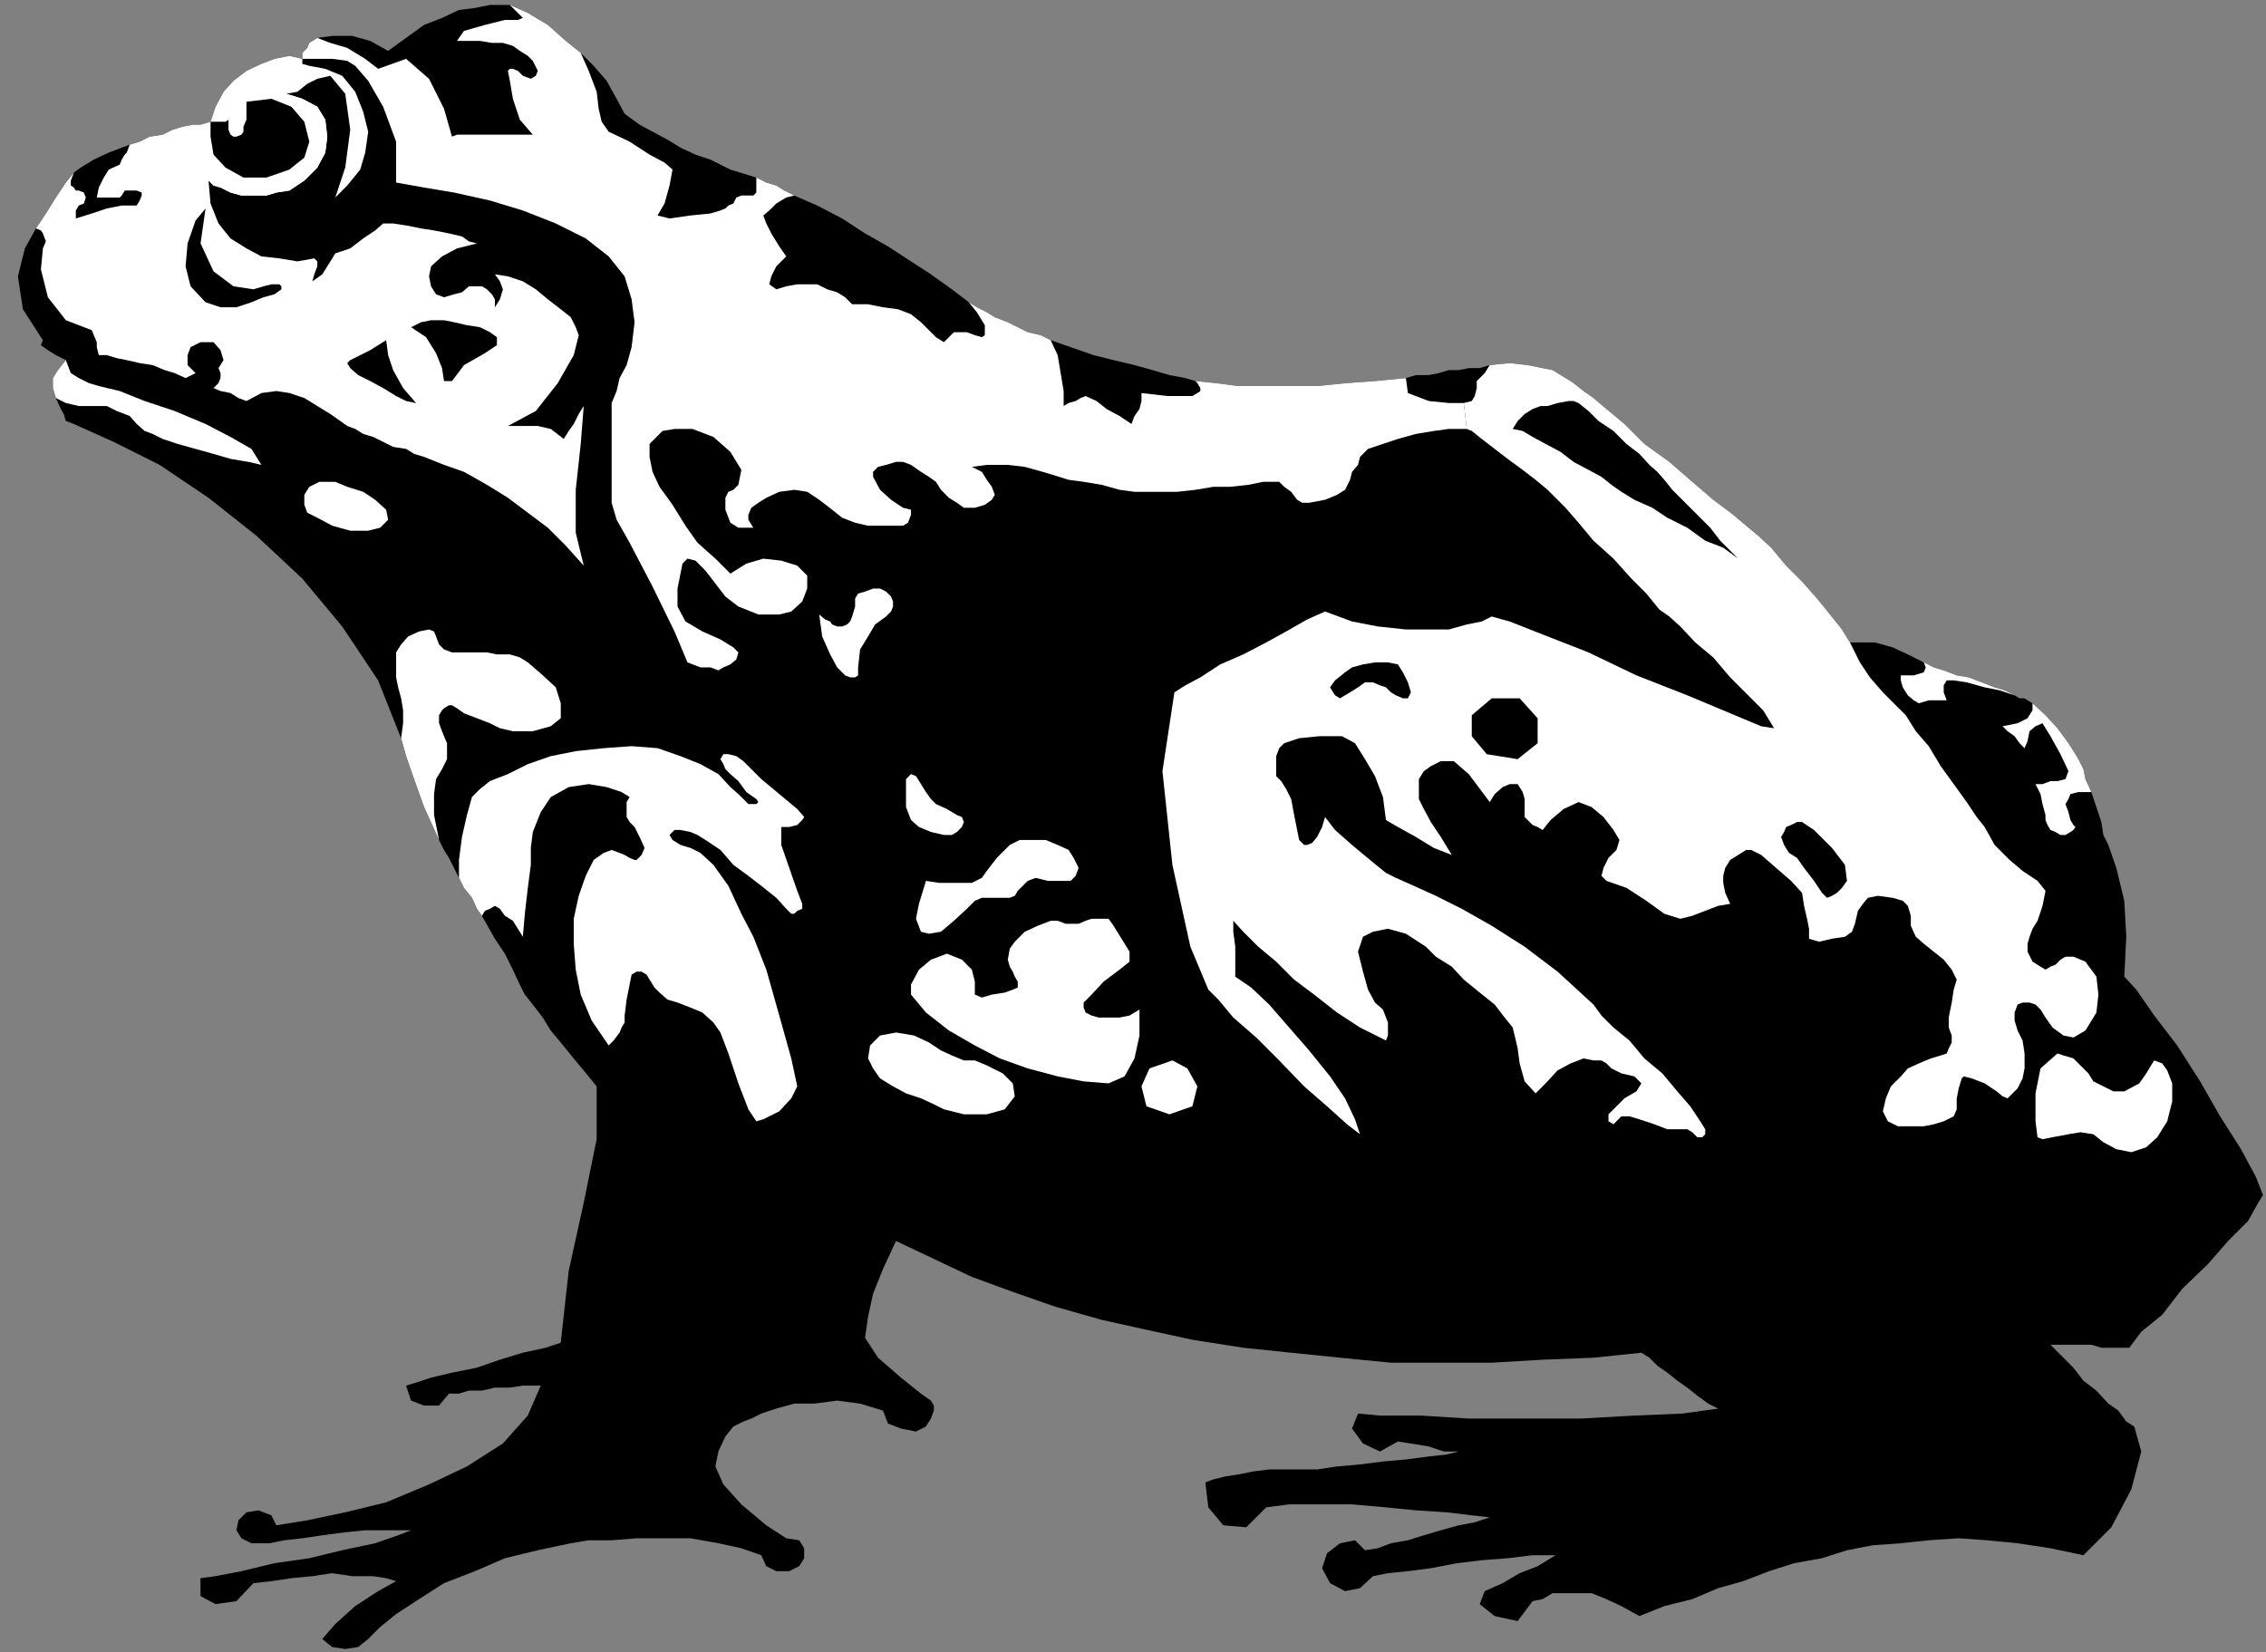 <?xml version="1.0" encoding="UTF-8" standalone="no"?>
<svg
   xmlns:ooo="http://xml.openoffice.org/svg/export"
   xmlns:dc="http://purl.org/dc/elements/1.1/"
   xmlns:cc="http://creativecommons.org/ns#"
   xmlns:rdf="http://www.w3.org/1999/02/22-rdf-syntax-ns#"
   xmlns:svg="http://www.w3.org/2000/svg"
   xmlns="http://www.w3.org/2000/svg"
   xmlns:sodipodi="http://sodipodi.sourceforge.net/DTD/sodipodi-0.dtd"
   xmlns:inkscape="http://www.inkscape.org/namespaces/inkscape"
   version="1.2"
   width="22.71mm"
   height="16.56mm"
   viewBox="0 0 2271 1656"
   preserveAspectRatio="xMidYMid"
   xml:space="preserve"
   id="svg102"
   sodipodi:docname="frog2.svg"
   style="fill-rule:evenodd;stroke-width:28.222;stroke-linejoin:round"
   inkscape:version="0.92.5 (2060ec1f9f, 2020-04-08)"><rect x="0" y="0" width="2271" height="1656" fill="#808080" stroke="none"/><sodipodi:namedview
   pagecolor="#ffffff"
   bordercolor="#666666"
   borderopacity="1"
   objecttolerance="10"
   gridtolerance="10"
   guidetolerance="10"
   inkscape:pageopacity="0"
   inkscape:pageshadow="2"
   inkscape:window-width="664"
   inkscape:window-height="487"
   id="namedview104"
   showgrid="false"
   inkscape:zoom="0.2102413"
   inkscape:cx="42.935434"
   inkscape:cy="31.294487"
   inkscape:window-x="0"
   inkscape:window-y="0"
   inkscape:window-maximized="0"
   inkscape:current-layer="svg102" />
 <defs
   class="ClipPathGroup"
   id="defs8">
  <clipPath
   id="presentation_clip_path"
   clipPathUnits="userSpaceOnUse">
   <rect
   x="0"
   y="0"
   width="21000"
   height="29700"
   id="rect2" />
  </clipPath>
  <clipPath
   id="presentation_clip_path_shrink"
   clipPathUnits="userSpaceOnUse">
   <rect
   x="21"
   y="29"
   width="20958"
   height="29641"
   id="rect5" />
  </clipPath>
 </defs>
 <defs
   class="TextShapeIndex"
   id="defs12">
  <g
   ooo:slide="id1"
   ooo:id-list="id3"
   id="g10" />
 </defs>
 <defs
   class="EmbeddedBulletChars"
   id="defs44">
  <g
   id="bullet-char-template-57356"
   transform="matrix(4.8828125e-4,0,0,-4.8828125e-4,0,0)">
   <path
   d="M 580,1141 1163,571 580,0 -4,571 Z"
   id="path14"
   inkscape:connector-curvature="0" />
  </g>
  <g
   id="bullet-char-template-57354"
   transform="matrix(4.8828125e-4,0,0,-4.8828125e-4,0,0)">
   <path
   d="M 8,1128 H 1137 V 0 H 8 Z"
   id="path17"
   inkscape:connector-curvature="0" />
  </g>
  <g
   id="bullet-char-template-10146"
   transform="matrix(4.8828125e-4,0,0,-4.8828125e-4,0,0)">
   <path
   d="M 174,0 602,739 174,1481 1456,739 Z M 1358,739 309,1346 659,739 Z"
   id="path20"
   inkscape:connector-curvature="0" />
  </g>
  <g
   id="bullet-char-template-10132"
   transform="matrix(4.8828125e-4,0,0,-4.8828125e-4,0,0)">
   <path
   d="M 2015,739 1276,0 H 717 l 543,543 H 174 v 393 h 1086 l -543,545 h 557 z"
   id="path23"
   inkscape:connector-curvature="0" />
  </g>
  <g
   id="bullet-char-template-10007"
   transform="matrix(4.8828125e-4,0,0,-4.8828125e-4,0,0)">
   <path
   d="m 0,-2 c -7,16 -16,29 -25,39 l 381,530 c -94,256 -141,385 -141,387 0,25 13,38 40,38 9,0 21,-2 34,-5 21,4 42,12 65,25 l 27,-13 111,-251 280,301 64,-25 24,25 c 21,-10 41,-24 62,-43 C 886,937 835,863 770,784 769,783 710,716 594,584 L 774,223 c 0,-27 -21,-55 -63,-84 l 16,-20 C 717,90 699,76 672,76 641,76 570,178 457,381 L 164,-76 c -22,-34 -53,-51 -92,-51 -42,0 -63,17 -64,51 -7,9 -10,24 -10,44 0,9 1,19 2,30 z"
   id="path26"
   inkscape:connector-curvature="0" />
  </g>
  <g
   id="bullet-char-template-10004"
   transform="matrix(4.8828125e-4,0,0,-4.8828125e-4,0,0)">
   <path
   d="M 285,-33 C 182,-33 111,30 74,156 52,228 41,333 41,471 c 0,78 14,145 41,201 34,71 87,106 158,106 53,0 88,-31 106,-94 l 23,-176 c 8,-64 28,-97 59,-98 l 735,706 c 11,11 33,17 66,17 42,0 63,-15 63,-46 V 965 c 0,-36 -10,-64 -30,-84 L 442,47 C 390,-6 338,-33 285,-33 Z"
   id="path29"
   inkscape:connector-curvature="0" />
  </g>
  <g
   id="bullet-char-template-9679"
   transform="matrix(4.8828125e-4,0,0,-4.8828125e-4,0,0)">
   <path
   d="M 813,0 C 632,0 489,54 383,161 276,268 223,411 223,592 c 0,181 53,324 160,431 106,107 249,161 430,161 179,0 323,-54 432,-161 108,-107 162,-251 162,-431 0,-180 -54,-324 -162,-431 C 1136,54 992,0 813,0 Z"
   id="path32"
   inkscape:connector-curvature="0" />
  </g>
  <g
   id="bullet-char-template-8226"
   transform="matrix(4.8828125e-4,0,0,-4.8828125e-4,0,0)">
   <path
   d="m 346,457 c -73,0 -137,26 -191,78 -54,51 -81,114 -81,188 0,73 27,136 81,188 54,52 118,78 191,78 73,0 134,-26 185,-79 51,-51 77,-114 77,-187 0,-75 -25,-137 -76,-188 -50,-52 -112,-78 -186,-78 z"
   id="path35"
   inkscape:connector-curvature="0" />
  </g>
  <g
   id="bullet-char-template-8211"
   transform="matrix(4.8828125e-4,0,0,-4.8828125e-4,0,0)">
   <path
   d="M -4,459 H 1135 V 606 H -4 Z"
   id="path38"
   inkscape:connector-curvature="0" />
  </g>
  <g
   id="bullet-char-template-61548"
   transform="matrix(4.8828125e-4,0,0,-4.8828125e-4,0,0)">
   <path
   d="m 173,740 c 0,163 58,303 173,419 116,115 255,173 419,173 163,0 302,-58 418,-173 116,-116 174,-256 174,-419 0,-163 -58,-303 -174,-418 C 1067,206 928,148 765,148 601,148 462,206 346,322 231,437 173,577 173,740 Z"
   id="path41"
   inkscape:connector-curvature="0" />
  </g>
 </defs>
 <g
   id="g49"
   transform="translate(-9364,-14022)">
  <g
   id="id2"
   class="Master_Slide">
   <g
   id="bg-id2"
   class="Background" />
   <g
   id="bo-id2"
   class="BackgroundObjects" />
  </g>
 </g>
 <g
   class="SlideGroup"
   id="g100"
   transform="translate(-9364,-14022)">
  <g
   id="g98">
   <g
   id="container-id1">
    <g
   id="id1"
   class="Slide"
   clip-path="url(#presentation_clip_path)">
     <g
   class="Page"
   id="g94">
      <g
   class="Graphic"
   id="g92">
       <g
   id="id3">
        <rect
   class="BoundingBox"
   x="9364"
   y="14022"
   width="2271"
   height="1656"
   id="rect51"
   style="fill:none;stroke:none" />
        <path
   d="m 10262,15266 38,18 38,18 41,15 43,15 46,13 45,10 46,10 51,8 48,5 49,5 51,5 h 50 51 l 51,-3 51,-2 48,-5 8,5 8,8 10,7 10,8 10,7 10,8 11,8 10,5 -36,5 -48,2 -54,3 h -56 -56 l -48,-3 h -41 l -22,-2 -6,15 11,15 17,8 18,-10 13,2 18,3 15,5 h 15 l -12,3 -18,2 -23,3 -23,2 -23,3 -23,2 -20,3 h -15 -8 -10 -15 l -16,2 -15,3 -13,2 -12,3 -8,3 3,25 15,18 23,2 20,-20 23,-3 h 30 33 l 34,3 30,3 31,2 25,3 18,2 -15,5 -16,3 -18,5 -17,5 -16,5 -17,3 -13,5 -13,2 -10,-10 -15,3 -13,10 -5,15 8,15 15,8 15,-3 13,-12 15,-3 20,-2 23,-3 26,-5 25,-3 26,-2 25,-3 h 23 l -18,11 -18,7 -17,10 -18,8 -5,13 15,12 23,5 15,-20 10,-2 10,-6 h 13 13 13 l 15,6 15,7 18,10 25,-10 28,-7 26,-11 25,-7 26,-10 25,-8 28,-5 25,-8 26,-5 28,-2 28,-3 30,-2 28,2 31,3 33,5 33,7 28,-28 20,-38 10,-38 -7,-25 -8,-5 -8,-11 -10,-7 -12,-13 -13,-10 -10,-13 -13,-13 -10,-10 h 7 8 13 13 l 10,3 h 12 8 8 l 12,-16 21,-17 20,-26 26,-25 20,-23 20,-20 10,-18 5,-8 -7,-18 -15,-28 -21,-33 -20,-35 -23,-36 -23,-30 -18,-26 -12,-13 2,-40 -2,-36 -8,-33 -8,-23 -5,-10 -2,-13 -5,-15 -5,-15 -6,-13 -2,-10 -5,-10 -3,-5 -7,-11 -11,-15 -12,-13 -13,-12 -5,-3 -3,-2 h -5 l -5,-3 -10,-5 -10,-3 -13,-5 -13,-5 -12,-2 -13,-5 -10,-3 -10,-5 -16,-8 -15,-7 -18,-5 h -25 l -8,-13 -12,-15 -13,-16 -15,-17 -16,-16 -15,-18 -13,-12 -12,-10 -13,-11 -20,-15 -21,-18 -23,-20 -25,-18 -20,-20 -18,-15 -13,-11 -10,-7 -10,-8 -8,-5 -13,-8 -10,-2 -15,-3 -18,-2 -20,2 -10,3 h -11 l -10,2 h -10 l -10,3 -10,2 h -13 l -10,3 -31,3 -28,2 -30,3 h -28 -28 -23 l -23,-3 -20,-2 -10,-3 -16,-3 -17,-5 -18,-5 -21,-5 -20,-5 -23,-8 -20,-7 -10,-5 -13,-3 -10,-5 -10,-5 -13,-5 -8,-5 -10,-5 -8,-5 -17,-13 -21,-15 -20,-13 -23,-15 -23,-13 -23,-15 -25,-13 -23,-10 -10,-5 -8,-5 -10,-3 -10,-5 -26,-8 -20,-10 -15,-5 -15,-7 -13,-8 -15,-8 -13,-7 -15,-11 -8,-15 -10,-18 -13,-15 -13,-13 -15,-12 -18,-16 -20,-12 -18,-8 h -10 -10 l -15,3 -16,2 -17,8 -18,7 -18,13 -18,13 -18,-10 -18,-5 h -20 l -15,2 -8,5 -2,5 -5,5 v 6 l -13,-3 -15,3 -13,5 -15,7 -13,10 -10,11 -8,15 -5,15 -10,3 h -8 l -10,2 -10,3 -10,5 -13,2 -10,5 -10,3 -21,8 -15,7 -13,8 -7,5 -8,10 -10,15 -10,16 -10,15 -11,20 -7,28 5,33 20,31 -2,5 7,5 8,5 10,5 -8,10 -5,8 v 10 l 3,10 5,11 3,5 2,7 8,3 40,18 46,23 49,33 48,38 46,43 40,48 36,54 23,58 5,18 8,23 10,28 15,33 5,10 5,8 5,10 5,10 5,10 8,10 5,11 5,7 13,23 10,15 8,16 7,15 5,10 8,10 10,13 8,13 10,12 13,16 10,12 13,16 v 53 l -13,64 -15,68 -8,72 -15,5 -23,5 -23,7 -23,8 -25,5 -21,5 -15,5 -10,3 5,15 13,5 h 15 l 10,-12 h 10 l 10,-3 h 13 l 13,-3 h 15 l 13,-2 h 10 8 l -13,30 -25,28 -36,23 -38,18 -43,18 -41,10 -38,8 -31,5 -5,-10 -13,-5 -12,2 -8,8 -2,10 5,8 10,5 h 18 l 15,-3 18,-2 20,-3 23,-3 20,-2 h 21 15 10 l -13,5 -23,8 -33,7 -33,8 -35,5 -33,8 -26,5 -15,2 v 18 l 15,8 21,-3 17,-18 18,-2 20,-3 21,-2 20,-3 20,3 h 21 l 13,2 10,3 -18,10 -23,15 -20,18 -13,15 10,8 13,2 13,-2 10,-8 12,-12 16,-13 23,-15 25,-16 31,-12 30,-13 33,-8 33,-7 18,-3 h 23 l 25,-2 h 26 28 l 28,5 23,5 20,7 5,11 10,5 h 13 l 10,-5 5,-8 v -10 l -5,-8 -13,-2 -20,-13 -25,-21 -18,-20 -8,-18 3,-15 7,-15 8,-10 10,-5 8,-3 10,-5 15,-5 18,-5 h 20 l 23,-3 23,3 23,7 5,13 13,5 15,3 10,-5 5,-8 3,-8 v -5 l -3,-5 -10,-7 -20,-16 -23,-20 -13,-20 3,-21 5,-23 10,-25 z"
   id="path53"
   inkscape:connector-curvature="0"
   style="fill:#000000;stroke:none" />
        <path
   d="m 9420,14421 -3,-10 v -10 l 5,-8 8,-10 3,8 2,5 8,5 10,5 10,3 21,5 25,10 30,10 31,13 25,13 21,12 10,16 -13,-3 -18,-3 -17,-5 -18,-5 -18,-5 -15,-5 -10,-5 -8,-3 -8,-7 -7,-8 -13,-5 -10,-5 h -13 -15 l -13,-3 z"
   id="path55"
   inkscape:connector-curvature="0"
   style="fill:#ffffff;stroke:none" />
        <path
   d="m 9804,14864 -15,-33 -10,-28 -8,-23 -5,-18 2,-15 v -13 l -2,-12 -3,-11 -2,-10 v -13 -12 l 5,-8 7,-8 11,-5 10,-2 5,2 2,5 3,8 5,5 8,3 h 5 10 10 10 l 10,2 h 13 l 10,3 8,5 15,13 13,12 5,16 v 15 l -10,8 -18,5 h -20 l -13,-3 -10,-5 -13,-5 -13,-5 -7,-5 -5,-3 h -3 l -5,3 -2,2 -3,5 v 8 l 3,8 2,5 3,7 v 8 8 l -5,10 -6,10 -2,15 v 21 z"
   id="path57"
   inkscape:connector-curvature="0"
   style="fill:#ffffff;stroke:none" />
        <path
   d="m 11460,14816 -6,-13 -2,-10 -5,-10 -3,-5 -7,-11 -11,-15 -12,-13 -13,-12 v 7 l -5,8 -10,5 -15,3 5,5 7,5 5,7 5,5 3,-7 2,-10 6,-5 7,-3 8,13 10,18 8,17 -3,8 -8,2 h -7 l -8,3 h -7 l 5,10 2,10 3,11 v 5 l 2,5 3,5 5,2 5,3 h 5 l 5,-3 3,-2 2,-3 -2,-2 -3,-5 -2,-8 -3,-8 3,-5 2,-5 8,-2 z"
   id="path59"
   inkscape:connector-curvature="0"
   style="fill:#ffffff;stroke:none" />
        <path
   d="m 11383,14719 -10,-5 -10,-3 -13,-5 -13,-5 -12,-2 -13,-5 -10,-3 -10,-5 2,5 -2,5 -10,3 h -13 v 5 l 2,7 5,8 6,5 5,3 10,-3 h 10 8 l -3,-8 v -7 l 3,-5 h 7 l 13,2 18,5 15,3 z"
   id="path61"
   inkscape:connector-curvature="0"
   style="fill:#ffffff;stroke:none" />
        <path
   d="m 11426,15078 6,2 10,3 7,7 8,8 5,8 10,5 10,5 h 11 l 15,-8 7,-10 6,-10 2,-3 8,3 5,7 5,13 v 18 l -5,20 -10,16 -11,10 -15,5 -15,-3 -13,-7 -10,-8 -13,-2 -12,2 -16,3 -10,2 -5,-2 -2,-16 v -28 l 5,-25 z"
   id="path63"
   inkscape:connector-curvature="0"
   style="fill:#ffffff;stroke:none" />
        <path
   d="m 10831,14426 h -15 l -20,-2 -21,-8 -2,-15 -31,3 -28,2 -30,3 h -28 -28 -23 l -23,-3 -20,-2 2,2 3,5 v 3 l -3,2 -5,3 h -7 -18 l -26,-3 v 8 l -2,8 -5,7 -3,8 -12,-8 -13,-7 -10,-8 -11,-5 -5,2 -5,3 -7,2 -5,3 v -15 l -3,-18 -3,-18 -7,-15 -10,-5 -13,-3 -10,-5 -10,-5 -13,-5 -8,-5 -10,-5 -8,-5 8,10 8,13 v 10 l -3,2 -7,-2 -8,-3 h -13 l -10,10 -8,-5 -7,-7 -8,-8 -10,-8 -13,-5 -15,-2 -15,-3 h -16 l -7,-7 -8,-5 -10,-3 -10,-5 h -10 -10 l -11,2 -10,3 -7,-5 2,-8 5,-10 10,-10 -7,-10 -8,-13 -5,-10 -3,-8 6,-5 7,-7 10,-6 8,-2 -10,-5 -8,-5 -10,-3 -10,-5 v 5 8 2 l -3,3 h -5 -2 -5 l -5,2 -3,6 -5,2 -3,3 -5,2 -10,3 -20,2 -21,3 -12,-3 7,-12 5,-18 3,-16 -8,-7 -15,-8 -20,-13 -21,-10 -7,-10 -3,-13 -2,-17 -8,-21 -8,-18 -15,-12 -18,-16 -20,-12 -18,-8 5,5 5,5 3,3 -5,2 h -13 l -20,5 -21,6 -7,10 h 12 11 l 12,2 h 11 l 10,3 7,5 8,5 5,5 5,10 -2,5 -5,3 -8,-3 -5,-5 -5,-2 h -3 l -2,2 2,10 3,18 7,21 13,15 h -10 -13 -10 -13 -10 -10 -10 l -5,2 -8,-28 -15,-30 -23,-20 -28,10 -13,-10 -18,-11 -17,-5 -13,-5 -8,5 -2,5 -5,5 v 6 h 15 15 l 15,2 8,5 13,15 15,26 13,35 v 41 l 28,5 30,5 36,8 33,10 33,13 30,15 23,18 16,20 7,23 3,23 -3,25 -5,18 -7,13 -3,13 -5,12 v 16 25 31 28 l 5,17 13,23 23,44 22,45 13,31 13,5 h 10 l 8,3 5,-3 7,-3 6,-5 2,-7 -5,-5 -13,-8 -18,-8 -17,-10 -8,-15 v -18 l 3,-15 2,-10 5,-5 8,2 10,10 10,13 10,13 13,10 20,8 h 21 l 12,-3 11,-10 5,-13 v -13 l -10,-10 -16,-5 -18,-2 -17,5 -16,10 -15,-15 -18,-16 -12,-17 -13,-21 -13,-18 -7,-15 -3,-15 v -13 l 5,-5 8,-8 12,-2 h 18 l 21,8 17,15 11,18 -3,15 -5,5 -5,2 -3,6 v 12 l 5,13 8,5 h 8 7 l -5,-8 v -5 l 3,-7 7,-5 8,-5 13,-6 15,-2 13,2 12,8 13,10 10,8 13,5 13,3 h 12 13 10 l 5,-3 3,-8 v -5 l -8,-2 -12,-8 -11,-10 -7,-13 v -5 l 5,-5 8,-2 10,-3 h 7 l 8,3 10,7 8,5 7,5 5,8 8,8 8,5 7,5 h 11 l 10,-3 7,-5 3,-5 -3,-8 -5,-7 -5,-8 -10,-5 15,-2 h 21 l 17,2 18,5 10,3 16,5 15,2 18,3 18,5 15,2 h 18 12 13 l 18,-2 18,-3 h 17 l 18,-2 15,-3 h 11 5 l 5,5 7,5 6,8 5,3 h 7 l 16,-3 12,-5 8,-5 5,-10 2,-8 6,-7 2,-8 8,-8 15,-5 15,-5 18,-5 18,-3 15,-2 h 13 5 z"
   id="path65"
   inkscape:connector-curvature="0"
   style="fill:#ffffff;stroke:none" />
        <path
   d="m 10961,14421 -10,-7 -10,-8 -8,-5 -13,-8 -10,-2 -15,-3 -18,-2 -20,2 -5,8 -5,5 -3,3 v 2 5 l -2,8 -3,5 -8,2 3,26 5,2 10,8 13,10 13,10 15,11 13,10 12,10 8,8 10,10 13,15 15,18 20,18 18,20 15,15 13,16 10,7 11,10 15,16 18,15 17,20 18,18 15,15 8,13 3,5 -13,-2 -31,-13 -43,-18 -51,-20 -48,-23 -46,-18 -33,-13 -18,-5 -10,5 -15,3 -18,5 h -20 -23 l -28,-3 -26,-5 -27,-10 27,56 11,-3 12,-2 h 13 l 10,2 5,8 5,10 3,10 -3,6 h -5 l -7,-3 -5,-3 -5,-5 -6,-2 -7,-3 h -8 l -7,5 -8,5 -5,3 -5,3 -5,-3 -5,-8 5,-7 10,-8 7,-5 -27,-56 -18,8 -21,12 -20,11 -23,12 -23,10 -20,13 -15,8 -11,7 -12,79 10,94 18,82 18,43 10,10 15,18 23,20 23,23 25,26 23,20 20,18 13,10 -5,-15 -10,-21 -15,-22 -21,-26 -20,-23 -20,-23 -18,-17 -16,-11 v -12 -18 l -2,-15 v -11 l 10,11 15,15 18,15 18,18 20,15 23,18 23,15 26,13 2,-5 v -13 l -5,-13 -8,-7 -7,-13 -5,-18 -5,-20 5,-15 10,-5 15,-3 18,5 20,13 10,10 16,10 12,13 16,13 15,12 10,13 8,10 2,8 3,13 2,15 5,18 11,12 10,-10 12,-13 13,-7 13,-5 10,2 h 8 l 5,3 5,5 10,5 13,3 7,7 -5,8 -12,7 -8,8 -8,8 v 7 l 5,3 3,-3 5,-5 h 8 l 10,3 15,5 13,5 h 7 6 7 l 5,3 5,5 h 5 l 3,-3 v -5 l -5,-8 -10,-15 -13,-15 -15,-18 -18,-15 -15,-18 -16,-13 -12,-12 -8,-11 -36,-33 -33,-25 -33,-21 -30,-17 -26,-13 -22,-10 -18,-8 -10,-5 -16,-13 -18,-15 -17,-15 -10,-13 -3,10 -5,10 -5,6 -5,2 h -3 l -5,-5 -2,-10 -3,-15 -3,-16 -5,-10 -5,-8 -5,-5 v -10 -10 l 3,-8 5,-5 15,-5 20,-2 h 23 l 13,7 10,16 10,17 8,21 3,23 12,7 18,10 18,11 18,7 -11,-18 -10,-15 -7,-13 -5,-10 v -10 -10 l 5,-8 7,-5 10,-5 h 13 l 15,13 21,28 5,-8 8,-7 7,-3 h 8 v -25 l -31,-5 -15,-18 v -21 l 20,-17 h 28 l 18,20 v 25 l -20,16 v 25 l 5,8 2,7 v 10 8 l 3,3 5,5 5,2 5,3 8,-10 13,-11 15,-7 13,5 12,10 10,13 6,10 -3,10 -8,8 -5,10 -2,8 5,5 20,7 20,13 18,13 16,5 12,-3 13,-5 13,-5 12,-2 -5,-11 -2,-10 v -7 l 2,-8 5,-8 8,-5 8,-5 h 5 l 10,5 15,13 15,13 11,12 25,5 -5,-5 -8,-12 -10,-13 -7,-10 -8,-5 -5,-8 -3,-8 3,-5 2,-5 5,-2 6,-3 h 5 l 12,8 18,18 13,17 2,16 -5,7 -5,5 -5,3 -5,2 -25,-5 2,13 3,13 2,10 v 10 l 10,3 13,-3 13,-2 7,-5 3,-8 3,-13 5,-7 5,-6 10,-2 15,2 10,3 5,5 3,10 v 10 l 5,11 8,7 10,8 10,8 8,10 5,10 -3,10 -2,13 -3,15 v 10 l 3,8 v 7 l -3,6 -2,5 -6,2 -10,3 -12,5 -11,5 -7,8 -10,10 -5,12 -3,13 5,10 10,5 h 13 13 l 10,-2 10,-3 10,-5 3,-7 v -11 l 2,-10 3,-10 2,-2 8,2 13,5 12,8 6,5 5,2 5,-5 5,-5 5,-10 2,-10 v -15 l -2,-13 -5,-10 -3,-10 v -8 l 3,-8 5,-2 h 7 l 6,2 5,5 5,8 7,10 11,8 10,2 12,-7 11,-18 2,-18 -2,-18 -11,-15 -12,-5 h -8 l -5,3 -5,5 -5,2 -5,3 -5,-3 -8,-5 -5,-10 v -8 l 2,-7 3,-8 5,-8 5,-15 3,-15 -8,-10 -15,-10 -13,-11 -15,-15 -10,-18 -8,-10 -10,-15 -13,-18 -13,-18 -12,-20 -13,-15 -10,-16 -10,-10 -13,-13 -13,-15 -10,-15 -10,-20 -8,-13 -12,-15 -13,-16 -15,-17 -16,-16 -15,-18 -13,-12 -12,-10 -13,-11 -20,-15 -21,-18 -23,-20 -25,-18 -20,-20 -18,-15 -13,-11 -20,3 5,2 10,8 10,10 15,10 13,13 13,10 10,11 8,7 7,8 8,10 13,13 12,12 13,13 10,13 10,10 8,8 -15,-11 -18,-7 -18,-13 -20,-10 -15,-10 -18,-8 -13,-8 -10,-7 -10,-8 -13,-7 -15,-8 -13,-10 -15,-8 -13,-7 -10,-6 -10,-2 5,-8 7,-7 8,-5 8,-3 h 7 l 10,-3 11,-2 h 5 z"
   id="path67"
   inkscape:connector-curvature="0"
   style="fill:#ffffff;stroke:none" />
        <path
   d="m 10224,14691 v 8 l -3,2 h -5 l -5,-2 -8,-8 -7,-13 -8,-18 -3,-22 6,5 5,2 2,3 5,2 h 5 l 5,-2 3,-3 2,-5 3,-10 v -8 l 3,-5 7,-2 8,-3 h 7 l 6,3 5,5 2,5 v 5 l -2,5 -5,5 -11,8 -7,12 -8,13 z"
   id="path69"
   inkscape:connector-curvature="0"
   style="fill:#ffffff;stroke:none" />
        <path
   d="m 10277,14798 -5,5 v 13 15 l 5,13 8,7 12,5 13,3 h 8 l 5,-3 5,-5 2,-5 -2,-5 -5,-2 -10,-6 -11,-5 -5,-5 -5,-7 -5,-8 -5,-8 z"
   id="path71"
   inkscape:connector-curvature="0"
   style="fill:#ffffff;stroke:none" />
        <path
   d="m 10292,14905 13,2 h 18 15 l 10,-5 5,-7 10,-13 13,-13 10,-5 h 13 13 l 12,5 11,5 5,8 5,10 -3,8 -5,5 h -10 -13 l -12,-3 -8,3 -5,5 -5,5 -3,5 -5,2 h -7 -11 -10 l -7,3 -8,8 -13,12 -13,11 -12,2 -8,-2 -5,-13 3,-15 z"
   id="path73"
   inkscape:connector-curvature="0"
   style="fill:#ffffff;stroke:none" />
        <path
   d="m 10236,15070 10,-10 16,-3 18,3 15,7 12,8 11,5 12,5 h 11 l 12,5 16,8 10,10 2,13 -10,13 -18,5 h -23 l -20,-5 -10,-5 -13,-6 -15,-5 -13,-7 -13,-8 -7,-10 -5,-10 z"
   id="path75"
   inkscape:connector-curvature="0"
   style="fill:#ffffff;stroke:none" />
        <path
   d="m 10539,15085 15,8 10,18 -5,20 -23,8 -23,-8 -5,-20 8,-18 z"
   id="path77"
   inkscape:connector-curvature="0"
   style="fill:#ffffff;stroke:none" />
        <path
   d="m 10506,15034 v 26 l -5,23 -10,18 -16,7 -25,-2 -26,-5 -30,-8 -28,-10 -25,-13 -26,-15 -23,-18 -15,-18 v -10 l 8,-15 12,-10 16,-6 15,6 10,10 3,12 v 13 l 7,3 10,-3 13,-2 8,-3 5,-2 v -6 l -3,-5 -2,-5 -3,-5 -2,-7 2,-11 5,-7 10,-10 13,-6 13,-5 h 7 l 8,3 h 8 5 l 7,-3 6,-2 h 7 5 5 l 5,7 8,13 8,13 v 10 l -10,8 -16,12 -12,13 -8,8 v 5 l 2,5 6,3 7,2 h 8 13 l 10,-2 z"
   id="path79"
   inkscape:connector-curvature="0"
   style="fill:#ffffff;stroke:none" />
        <path
   d="m 9824,14902 5,10 8,10 5,11 5,7 3,-5 5,-2 5,-3 5,3 5,7 8,5 5,8 5,8 2,-23 3,-26 3,-23 v -17 l 2,-16 8,-20 10,-15 18,-10 20,-3 18,3 15,5 8,5 -3,5 v 7 8 l 3,5 5,5 5,10 5,11 -3,7 -5,5 h -2 l -5,-2 -5,-3 -5,-2 -8,-3 -8,3 -10,7 -8,16 -7,20 -5,23 v 25 l 2,26 5,25 11,26 17,25 5,-5 6,-8 2,-5 3,-5 v -7 l 2,-16 3,-15 2,-10 5,-3 h 5 l 5,3 3,5 5,8 5,5 8,7 10,3 13,5 12,5 11,10 7,10 8,21 10,30 10,26 8,12 7,-2 16,-8 12,-13 6,-12 -6,-28 -12,-43 -13,-46 -13,-33 -12,-23 -13,-28 -15,-21 -13,-12 -10,-5 -10,-3 -8,-5 -3,-5 5,-5 h 6 l 10,2 7,3 8,5 15,10 13,15 15,11 13,10 15,12 10,11 5,5 h 3 l 3,-3 5,-2 v -5 l -5,-13 -8,-23 -8,-23 v -18 h 8 l 8,-2 5,-5 2,-3 -7,-8 -18,-15 -18,-15 -13,-13 -5,-5 -7,-5 -8,-2 h -5 l -3,5 3,5 2,5 5,5 8,7 8,11 10,7 2,3 v 0 l -2,2 h -5 -3 l -2,-2 -8,-8 -8,-7 -12,-13 -18,-10 -20,-8 -23,-8 -26,-2 -28,2 -28,3 -25,5 -23,8 -20,10 -18,7 -10,8 -8,8 -5,18 -5,22 -3,23 z"
   id="path81"
   inkscape:connector-curvature="0"
   style="fill:#ffffff;stroke:none" />
        <path
   d="m 9669,14518 5,-8 10,-5 h 16 l 12,5 16,5 12,8 11,10 2,10 -8,8 -12,3 h -18 l -18,-5 -15,-8 -10,-5 -3,-8 z"
   id="path83"
   inkscape:connector-curvature="0"
   style="fill:#ffffff;stroke:none" />
        <path
   d="m 9575,14144 -10,3 h -8 l -10,2 -10,3 -10,5 -13,2 -10,5 -10,3 -3,8 -2,2 -3,5 -2,5 -11,5 -5,8 -5,10 -2,10 h 5 5 7 6 l 2,-2 3,-5 h 5 7 l 5,2 v 3 l -2,5 -3,5 h -15 l -15,3 -15,5 -16,5 v -5 -3 l 3,-5 5,-2 2,-6 -2,-5 -5,-2 h -3 l -2,-3 -3,-2 v -5 l 3,-8 -8,10 -10,15 -10,16 -10,15 5,2 2,3 3,8 -3,7 -2,21 7,28 18,23 26,10 2,5 3,7 v 5 l 2,8 h 8 l 10,3 10,2 13,3 13,2 12,5 10,3 11,5 10,-5 -8,-8 v -10 l 3,-8 10,-5 h 13 l 7,8 3,10 -5,8 2,5 v 5 l -2,5 -5,5 7,3 10,2 8,5 8,3 15,-8 15,-2 13,2 15,5 13,8 13,8 10,7 7,5 8,3 8,5 10,3 10,5 10,5 13,2 8,5 10,3 20,8 20,7 23,13 21,13 20,15 20,15 18,18 18,20 -8,-33 v -43 l 5,-46 3,-38 -5,8 -5,10 -5,7 -5,8 -13,-10 -13,-3 h -15 -15 l 28,-15 22,-28 16,-28 5,-20 -3,-8 -5,-10 -10,-8 -13,-10 -12,-10 -13,-8 -15,-5 -13,-2 5,7 3,8 -3,10 -5,8 v -8 l -3,-5 -5,-5 -5,-3 h -7 -6 l -7,6 -8,2 -10,3 -8,-3 -5,-8 -2,-10 -18,51 10,-5 10,-2 h 13 l 10,2 13,3 13,2 10,5 7,5 v 8 l -12,8 -21,12 -12,16 h -8 l -28,22 -10,-2 -10,-5 -13,-8 -13,-7 -12,-6 -8,-7 -3,-5 3,-3 10,-5 10,-5 8,-5 8,-5 2,15 5,15 10,18 13,15 28,-22 -2,-13 -6,-15 -10,-16 -15,-10 18,-51 2,-10 11,-10 15,-8 20,-5 -8,-2 -7,-5 -13,-3 -15,-3 -13,-2 -15,-3 -13,-2 h -10 l -8,7 -12,8 -13,10 -15,5 -3,5 -5,8 -5,8 -10,7 2,-7 3,-8 v -5 l -3,-3 -17,3 -18,-3 -18,-2 -15,-8 -16,-10 -12,-15 -8,-20 -2,-23 -3,28 -5,35 13,28 20,15 20,3 10,-3 8,-2 h 8 l 2,2 v 3 l -7,5 -11,3 -12,5 -15,5 h -16 l -15,-5 -15,-16 -5,-20 2,-23 8,-23 10,-12 3,-28 5,5 7,2 10,5 11,3 h 12 13 l 10,-3 13,-2 15,-10 13,-13 8,-15 2,-16 -2,-17 -8,-13 -15,-8 -16,-5 11,-2 10,-8 10,-5 13,-3 15,18 5,36 -5,38 -10,30 12,-12 13,-16 5,-17 3,-21 -5,-20 -8,-20 -13,-16 -17,-7 -16,-3 -7,-2 v -3 -2 l -13,-3 -15,3 -13,5 -15,7 -13,10 -10,11 -8,15 z"
   id="path85"
   inkscape:connector-curvature="0"
   style="fill:#ffffff;stroke:none" />
        <path
   d="m 9573,14203 5,5 7,2 10,5 11,3 h 12 13 l 10,-3 13,-2 15,-10 13,-13 8,-15 2,-16 -2,-17 -8,-13 -15,-8 -16,-5 -12,-2 h -11 l -12,2 -10,3 -11,5 -7,5 -8,7 -5,8 -5,15 -3,16 v 17 z"
   id="path87"
   inkscape:connector-curvature="0"
   style="fill:#ffffff;stroke:none" />
        <path
   d="m 9575,14144 h 5 5 5 l 3,-2 v 2 5 3 l 2,5 3,2 h 3 l 5,-2 2,-3 v -5 l 3,-7 v -8 -10 l 25,-3 20,8 13,15 5,20 -5,16 -15,12 -23,8 h -23 l -18,-10 -12,-13 -3,-18 z"
   id="path89"
   inkscape:connector-curvature="0"
   style="fill:#000000;stroke:none" />
       </g>
      </g>
     </g>
    </g>
   </g>
  </g>
 </g>
</svg>